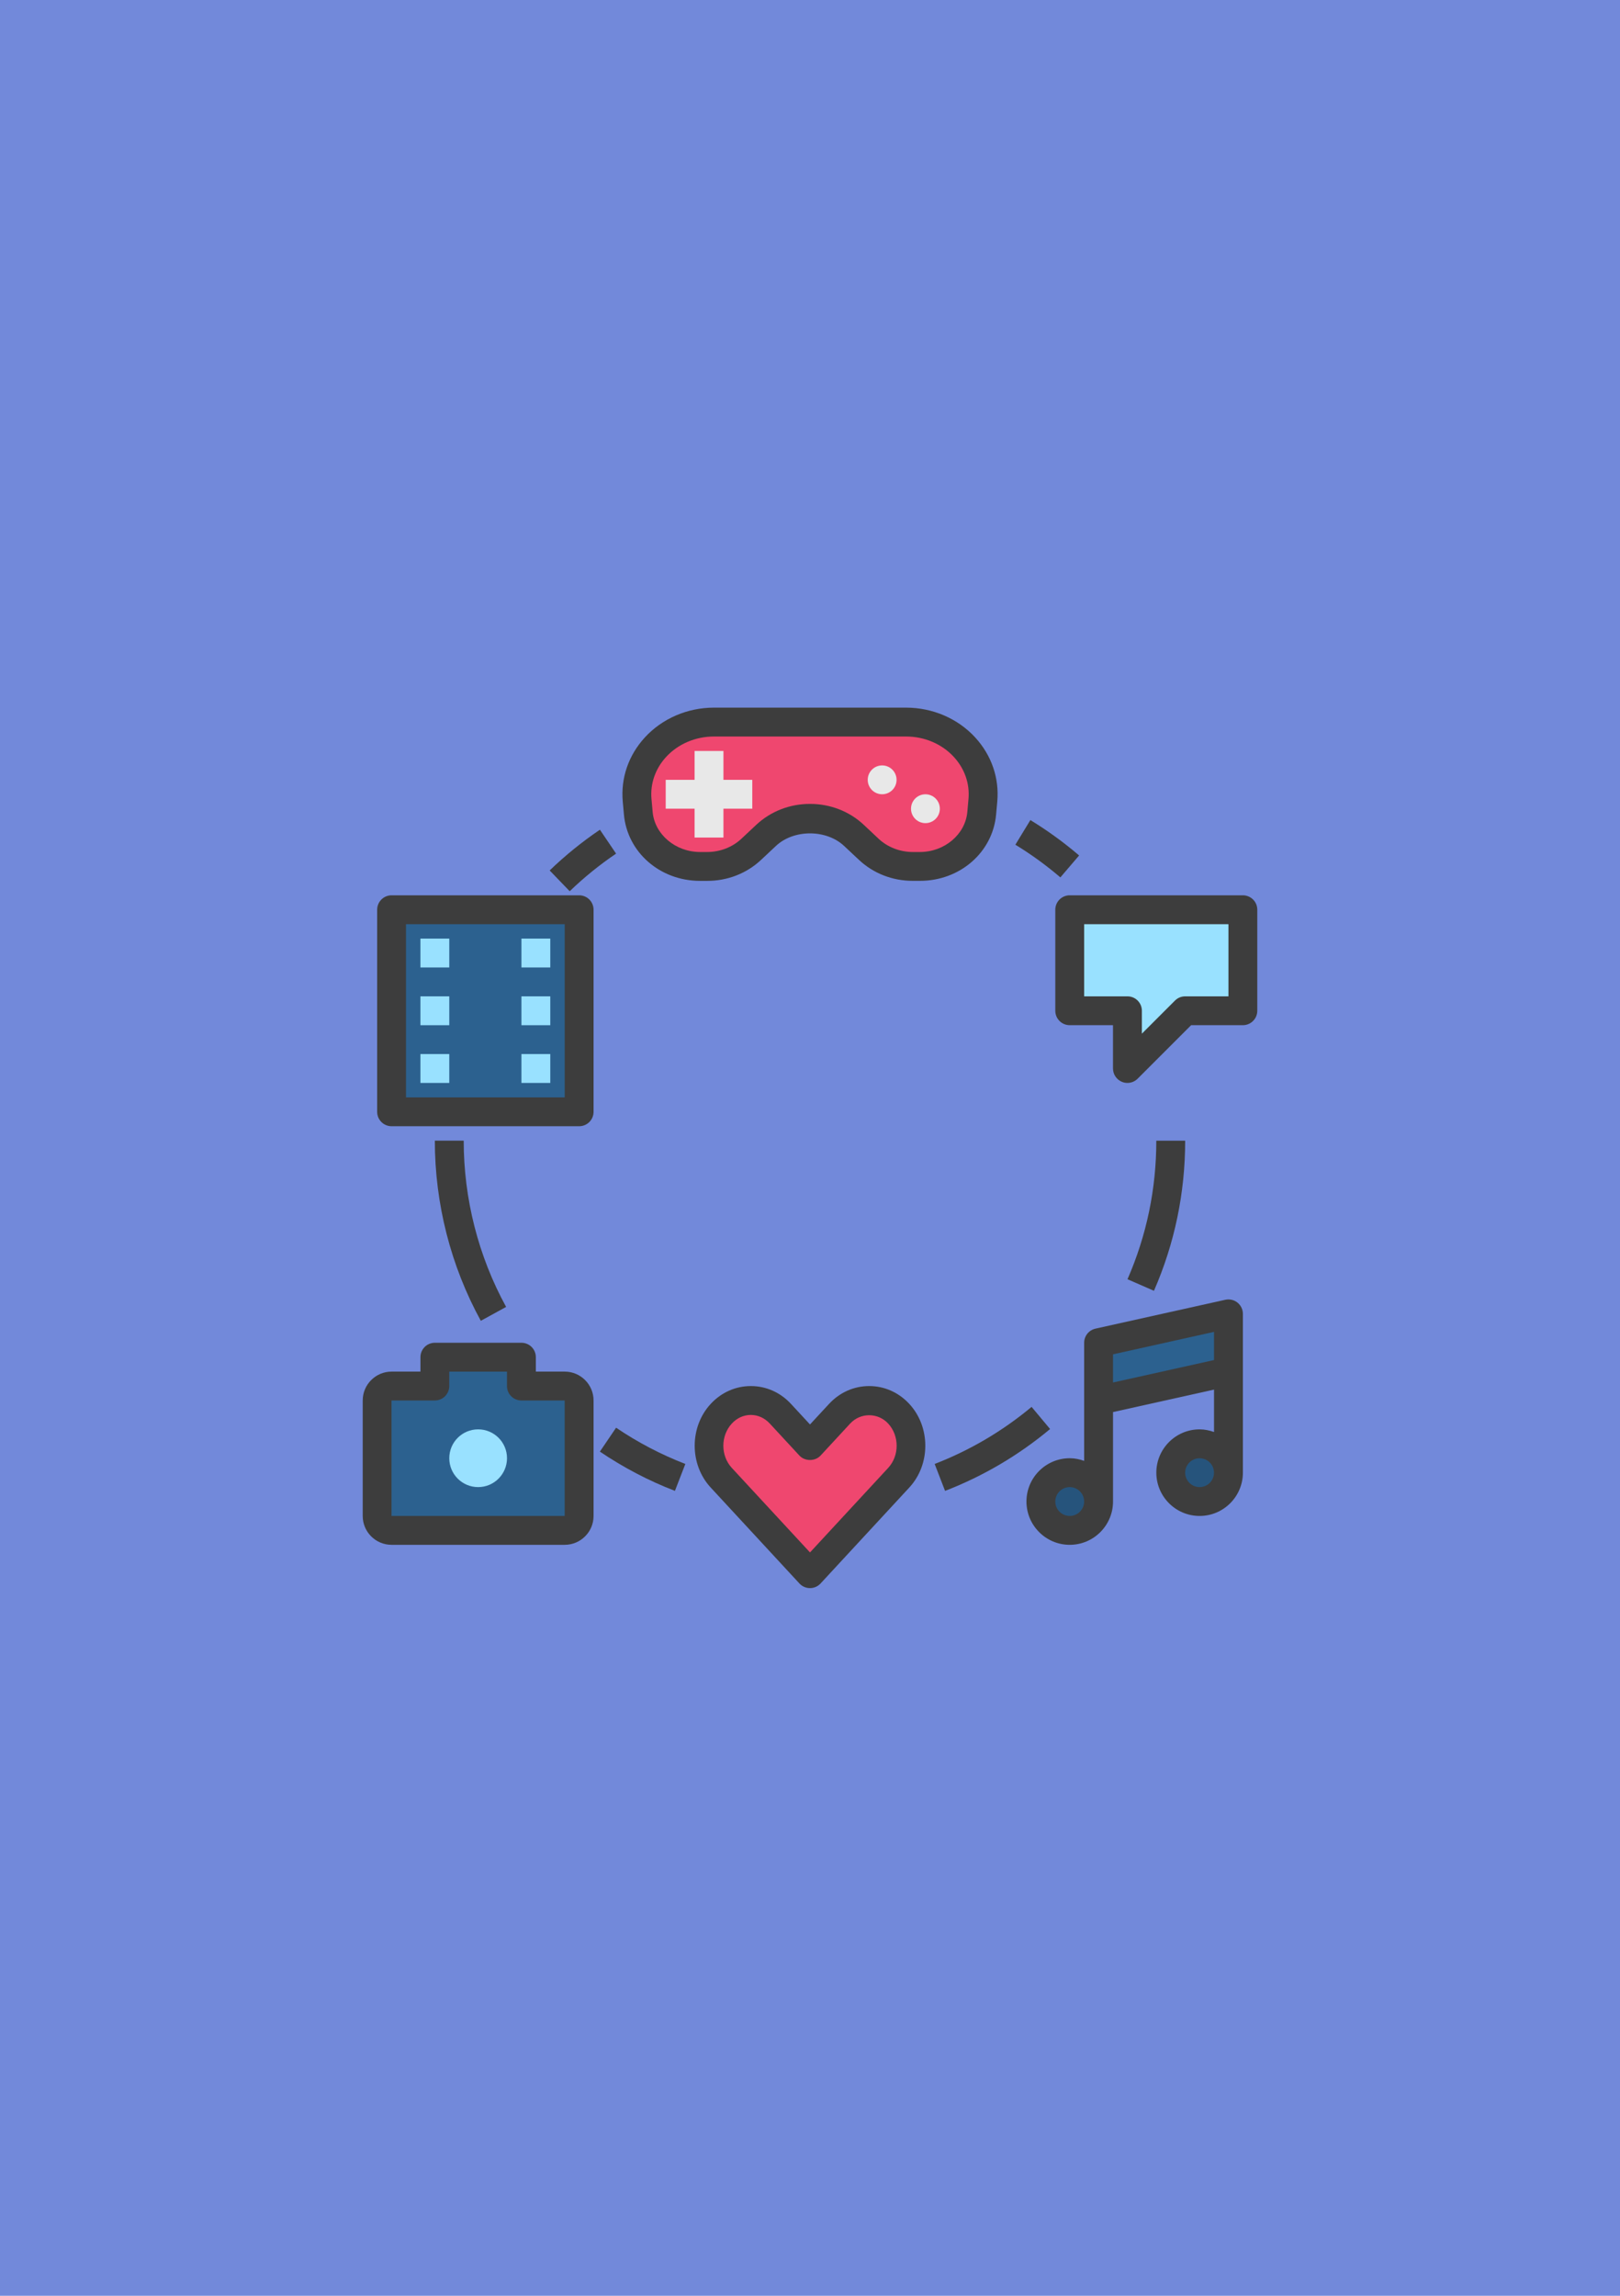 <?xml version="1.0" encoding="UTF-8"?>
<!-- Generator: Adobe Illustrator 25.0.0, SVG Export Plug-In . SVG Version: 6.00 Build 0)  -->
<svg version="1.2" baseProfile="tiny" xmlns="http://www.w3.org/2000/svg" xmlns:xlink="http://www.w3.org/1999/xlink" x="0px" y="0px" viewBox="0 0 60 85" overflow="visible" xml:space="preserve">
<g id="фоны">
	<g id="Discord">
		<rect fill="#7289DA" width="60" height="85"/>
	</g>
</g>
<g id="иконки">
	<g id="реакции">
		<polygon fill="#99E1FF" points="39.619,33.682 39.619,37.423 41.757,37.423 41.757,39.561     43.895,37.423 46.032,37.423 46.032,33.682   "/>
		<path fill="#EF476F" d="M31.096,52.343L30,53.527l-1.096-1.184    c-0.605-0.654-1.586-0.654-2.192,0c-0.605,0.654-0.605,1.715,0,2.369L30,58.265    l3.287-3.553c0.605-0.654,0.605-1.715,0-2.369    C32.682,51.689,31.701,51.689,31.096,52.343z"/>
		<rect x="14.502" y="33.682" fill="#2C618F" width="6.947" height="7.482"/>
		<circle fill="#26547C" cx="39.619" cy="55.593" r="1.069"/>
		<circle fill="#26547C" cx="44.429" cy="54.524" r="1.069"/>
		<polygon fill="#2C618F" points="40.688,49.714 40.688,51.852 45.498,50.783 45.498,48.646   "/>
		<path fill="#2C618F" d="M19.312,51.318v-1.069h-3.206v1.069h-1.603    c-0.295,0-0.534,0.239-0.534,0.534v4.275c0,0.295,0.239,0.534,0.534,0.534h6.413    c0.295,0,0.534-0.239,0.534-0.534v-4.275c0-0.295-0.239-0.534-0.534-0.534    H19.312z"/>
		<path fill="#99E1FF" d="M17.709,55.059L17.709,55.059c-0.591,0-1.069-0.478-1.069-1.069l0,0    c0-0.591,0.478-1.069,1.069-1.069l0,0c0.591,0,1.069,0.478,1.069,1.069l0,0    C18.777,54.58,18.299,55.059,17.709,55.059z"/>
		<g>
			<rect x="19.312" y="34.751" fill="#99E1FF" width="1.069" height="1.069"/>
		</g>
		<g>
			<rect x="19.312" y="36.889" fill="#99E1FF" width="1.069" height="1.069"/>
		</g>
		<g>
			<rect x="19.312" y="39.026" fill="#99E1FF" width="1.069" height="1.069"/>
		</g>
		<g>
			<rect x="15.571" y="34.751" fill="#99E1FF" width="1.069" height="1.069"/>
		</g>
		<g>
			<rect x="15.571" y="36.889" fill="#99E1FF" width="1.069" height="1.069"/>
		</g>
		<g>
			<rect x="15.571" y="39.026" fill="#99E1FF" width="1.069" height="1.069"/>
		</g>
		<path fill="#EF476F" d="M23.597,29.629l0.043,0.478c0.099,1.114,1.094,1.972,2.289,1.972    H26.195c0.609,0,1.193-0.227,1.624-0.63l0.557-0.522    c0.431-0.403,1.015-0.63,1.624-0.63l0,0c0.609,0,1.193,0.227,1.624,0.63    l0.557,0.522c0.431,0.403,1.015,0.63,1.625,0.63h0.265    c1.195,0,2.19-0.857,2.289-1.972l0.043-0.478    c0.138-1.558-1.175-2.894-2.845-2.894h-7.116    C24.772,26.735,23.458,28.071,23.597,29.629z"/>
		<g>
			<g>
				<path fill="#E8E8E8" d="M34.275,30.476L34.275,30.476c-0.295,0-0.534-0.239-0.534-0.534      l0,0c0-0.295,0.239-0.534,0.534-0.534l0,0c0.295,0,0.534,0.239,0.534,0.534l0,0      C34.81,30.236,34.57,30.476,34.275,30.476z"/>
			</g>
		</g>
		<g>
			<g>
				<path fill="#E8E8E8" d="M32.672,29.407L32.672,29.407c-0.295,0-0.534-0.239-0.534-0.534l0,0      c0-0.295,0.239-0.534,0.534-0.534l0,0c0.295,0,0.534,0.239,0.534,0.534l0,0      C33.206,29.168,32.967,29.407,32.672,29.407z"/>
			</g>
		</g>
		<polygon fill="#E8E8E8" points="27.862,28.873 26.794,28.873 26.794,27.804 25.725,27.804     25.725,28.873 24.656,28.873 24.656,29.941 25.725,29.941 25.725,31.01     26.794,31.01 26.794,29.941 27.862,29.941   "/>
		<path fill="#3D3D3D" d="M39.967,31.673c-0.566-0.485-1.174-0.925-1.805-1.31    l-0.556,0.912c0.583,0.355,1.144,0.763,1.667,1.21L39.967,31.673z"/>
		<path fill="#3D3D3D" d="M22.219,30.72c-0.659,0.446-1.286,0.953-1.861,1.508l0.742,0.769    c0.531-0.512,1.109-0.98,1.718-1.392L22.219,30.72z"/>
		<path fill="#3D3D3D" d="M17.808,48.902l0.937-0.514c-1.028-1.874-1.571-4.003-1.571-6.156    h-1.069C16.105,44.564,16.694,46.871,17.808,48.902z"/>
		<path fill="#3D3D3D" d="M25.383,54.202c-0.9-0.347-1.763-0.799-2.565-1.342l-0.6,0.885    c0.868,0.588,1.804,1.078,2.779,1.454L25.383,54.202z"/>
		<path fill="#3D3D3D" d="M34.617,54.202l0.385,0.997c1.414-0.546,2.722-1.316,3.89-2.29    l-0.685-0.82C37.13,52.987,35.922,53.698,34.617,54.202z"/>
		<path fill="#3D3D3D" d="M42.826,42.233c0,1.784-0.359,3.509-1.067,5.13l0.98,0.428    c0.767-1.757,1.156-3.627,1.156-5.558H42.826z"/>
		<path fill="#3D3D3D" d="M46.032,33.148h-6.413c-0.295,0-0.534,0.239-0.534,0.534v3.741    c0,0.296,0.239,0.534,0.534,0.534h1.603v1.603c0,0.216,0.13,0.411,0.33,0.494    c0.066,0.028,0.136,0.041,0.205,0.041c0.139,0,0.276-0.055,0.378-0.157    l1.981-1.981h1.916c0.295,0,0.534-0.239,0.534-0.534v-3.741    C46.567,33.387,46.327,33.148,46.032,33.148z M45.498,36.889h-1.603    c-0.142,0-0.278,0.056-0.378,0.157l-1.225,1.225v-0.848    c0-0.296-0.239-0.534-0.534-0.534H40.154v-2.672h5.344V36.889z"/>
		<path fill="#3D3D3D" d="M32.192,51.318c-0.564,0-1.093,0.235-1.488,0.662l0,0L30,52.74    l-0.703-0.76c-0.395-0.427-0.923-0.662-1.488-0.662    c-0.565,0-1.093,0.235-1.488,0.662c-0.789,0.853-0.789,2.241,0,3.094l3.287,3.553    C29.709,58.737,29.851,58.799,30,58.799s0.291-0.062,0.392-0.172l3.287-3.553    c0.789-0.853,0.789-2.241,0-3.094C33.284,51.553,32.756,51.318,32.192,51.318z     M32.895,54.349L30,57.478l-2.895-3.129c-0.419-0.453-0.419-1.19,0-1.643    c0.19-0.206,0.44-0.319,0.703-0.319s0.513,0.113,0.703,0.319l1.096,1.185    c0.203,0.219,0.583,0.219,0.785,0l1.096-1.185c0.38-0.411,1.026-0.411,1.407,0    C33.314,53.159,33.314,53.896,32.895,54.349z"/>
		<path fill="#3D3D3D" d="M40.154,49.714v2.138v2.236c-0.168-0.06-0.346-0.098-0.534-0.098    c-0.884,0-1.603,0.719-1.603,1.603c0,0.884,0.719,1.603,1.603,1.603    s1.603-0.719,1.603-1.603v-3.312l3.741-0.832v1.57    c-0.168-0.059-0.346-0.098-0.534-0.098c-0.884,0-1.603,0.719-1.603,1.603    s0.719,1.603,1.603,1.603s1.603-0.719,1.603-1.603v-3.741v-2.138    c0-0.162-0.074-0.315-0.2-0.417c-0.126-0.101-0.291-0.139-0.45-0.105    l-4.81,1.069C40.328,49.247,40.154,49.464,40.154,49.714z M39.619,56.127    c-0.294,0-0.534-0.239-0.534-0.534s0.24-0.534,0.534-0.534    s0.534,0.239,0.534,0.534S39.914,56.127,39.619,56.127z M44.429,55.059    c-0.294,0-0.534-0.239-0.534-0.534s0.24-0.534,0.534-0.534    s0.534,0.239,0.534,0.534S44.723,55.059,44.429,55.059z M41.223,50.143    l3.741-0.831v1.043l-3.741,0.831V50.143z"/>
		<path fill="#3D3D3D" d="M14.502,57.196h6.413c0.589,0,1.069-0.479,1.069-1.069v-4.275    c0-0.589-0.479-1.069-1.069-1.069H19.846v-0.534c0-0.296-0.239-0.534-0.534-0.534    h-3.206c-0.295,0-0.534,0.239-0.534,0.534v0.534h-1.069    c-0.589,0-1.069,0.479-1.069,1.069v4.275    C13.433,56.717,13.913,57.196,14.502,57.196z M14.502,51.852h1.603    c0.295,0,0.534-0.239,0.534-0.534v-0.534h2.138v0.534    c0,0.296,0.239,0.534,0.534,0.534h1.603v4.275h-6.413V51.852z"/>
		<path fill="#3D3D3D" d="M21.984,41.164v-7.482c0-0.296-0.239-0.534-0.534-0.534h-6.947    c-0.295,0-0.534,0.239-0.534,0.534v7.482c0,0.296,0.239,0.534,0.534,0.534h6.947    C21.745,41.698,21.984,41.46,21.984,41.164z M20.915,40.63h-5.878v-6.413h5.878    V40.63z"/>
		<path fill="#3D3D3D" d="M23.108,30.155c0.125,1.402,1.338,2.459,2.821,2.459h0.265    c0.75,0,1.457-0.275,1.99-0.774l0.557-0.522    c0.659-0.617,1.859-0.616,2.518-0.001l0.557,0.522    c0.533,0.499,1.24,0.774,1.99,0.774h0.265c1.484,0,2.697-1.057,2.822-2.459    l0.043-0.479c0.077-0.868-0.212-1.709-0.814-2.368    c-0.644-0.703-1.579-1.107-2.564-1.107h-7.116c-0.984,0-1.919,0.404-2.563,1.108    c-0.602,0.658-0.891,1.5-0.814,2.368L23.108,30.155z M24.667,28.03    c0.442-0.484,1.09-0.761,1.775-0.761h7.116c0.685,0,1.332,0.277,1.774,0.761    c0.397,0.434,0.588,0.985,0.538,1.551l-0.043,0.479    c-0.073,0.832-0.845,1.485-1.756,1.485h-0.265c-0.471,0-0.929-0.177-1.259-0.485    l-0.557-0.523c-0.533-0.499-1.24-0.773-1.99-0.773s-1.456,0.275-1.99,0.774    l-0.557,0.522c-0.33,0.308-0.788,0.485-1.259,0.485h-0.265    c-0.911,0-1.683-0.653-1.757-1.485l-0.043-0.479    C24.079,29.016,24.27,28.464,24.667,28.03z"/>
	</g>
</g>
</svg>